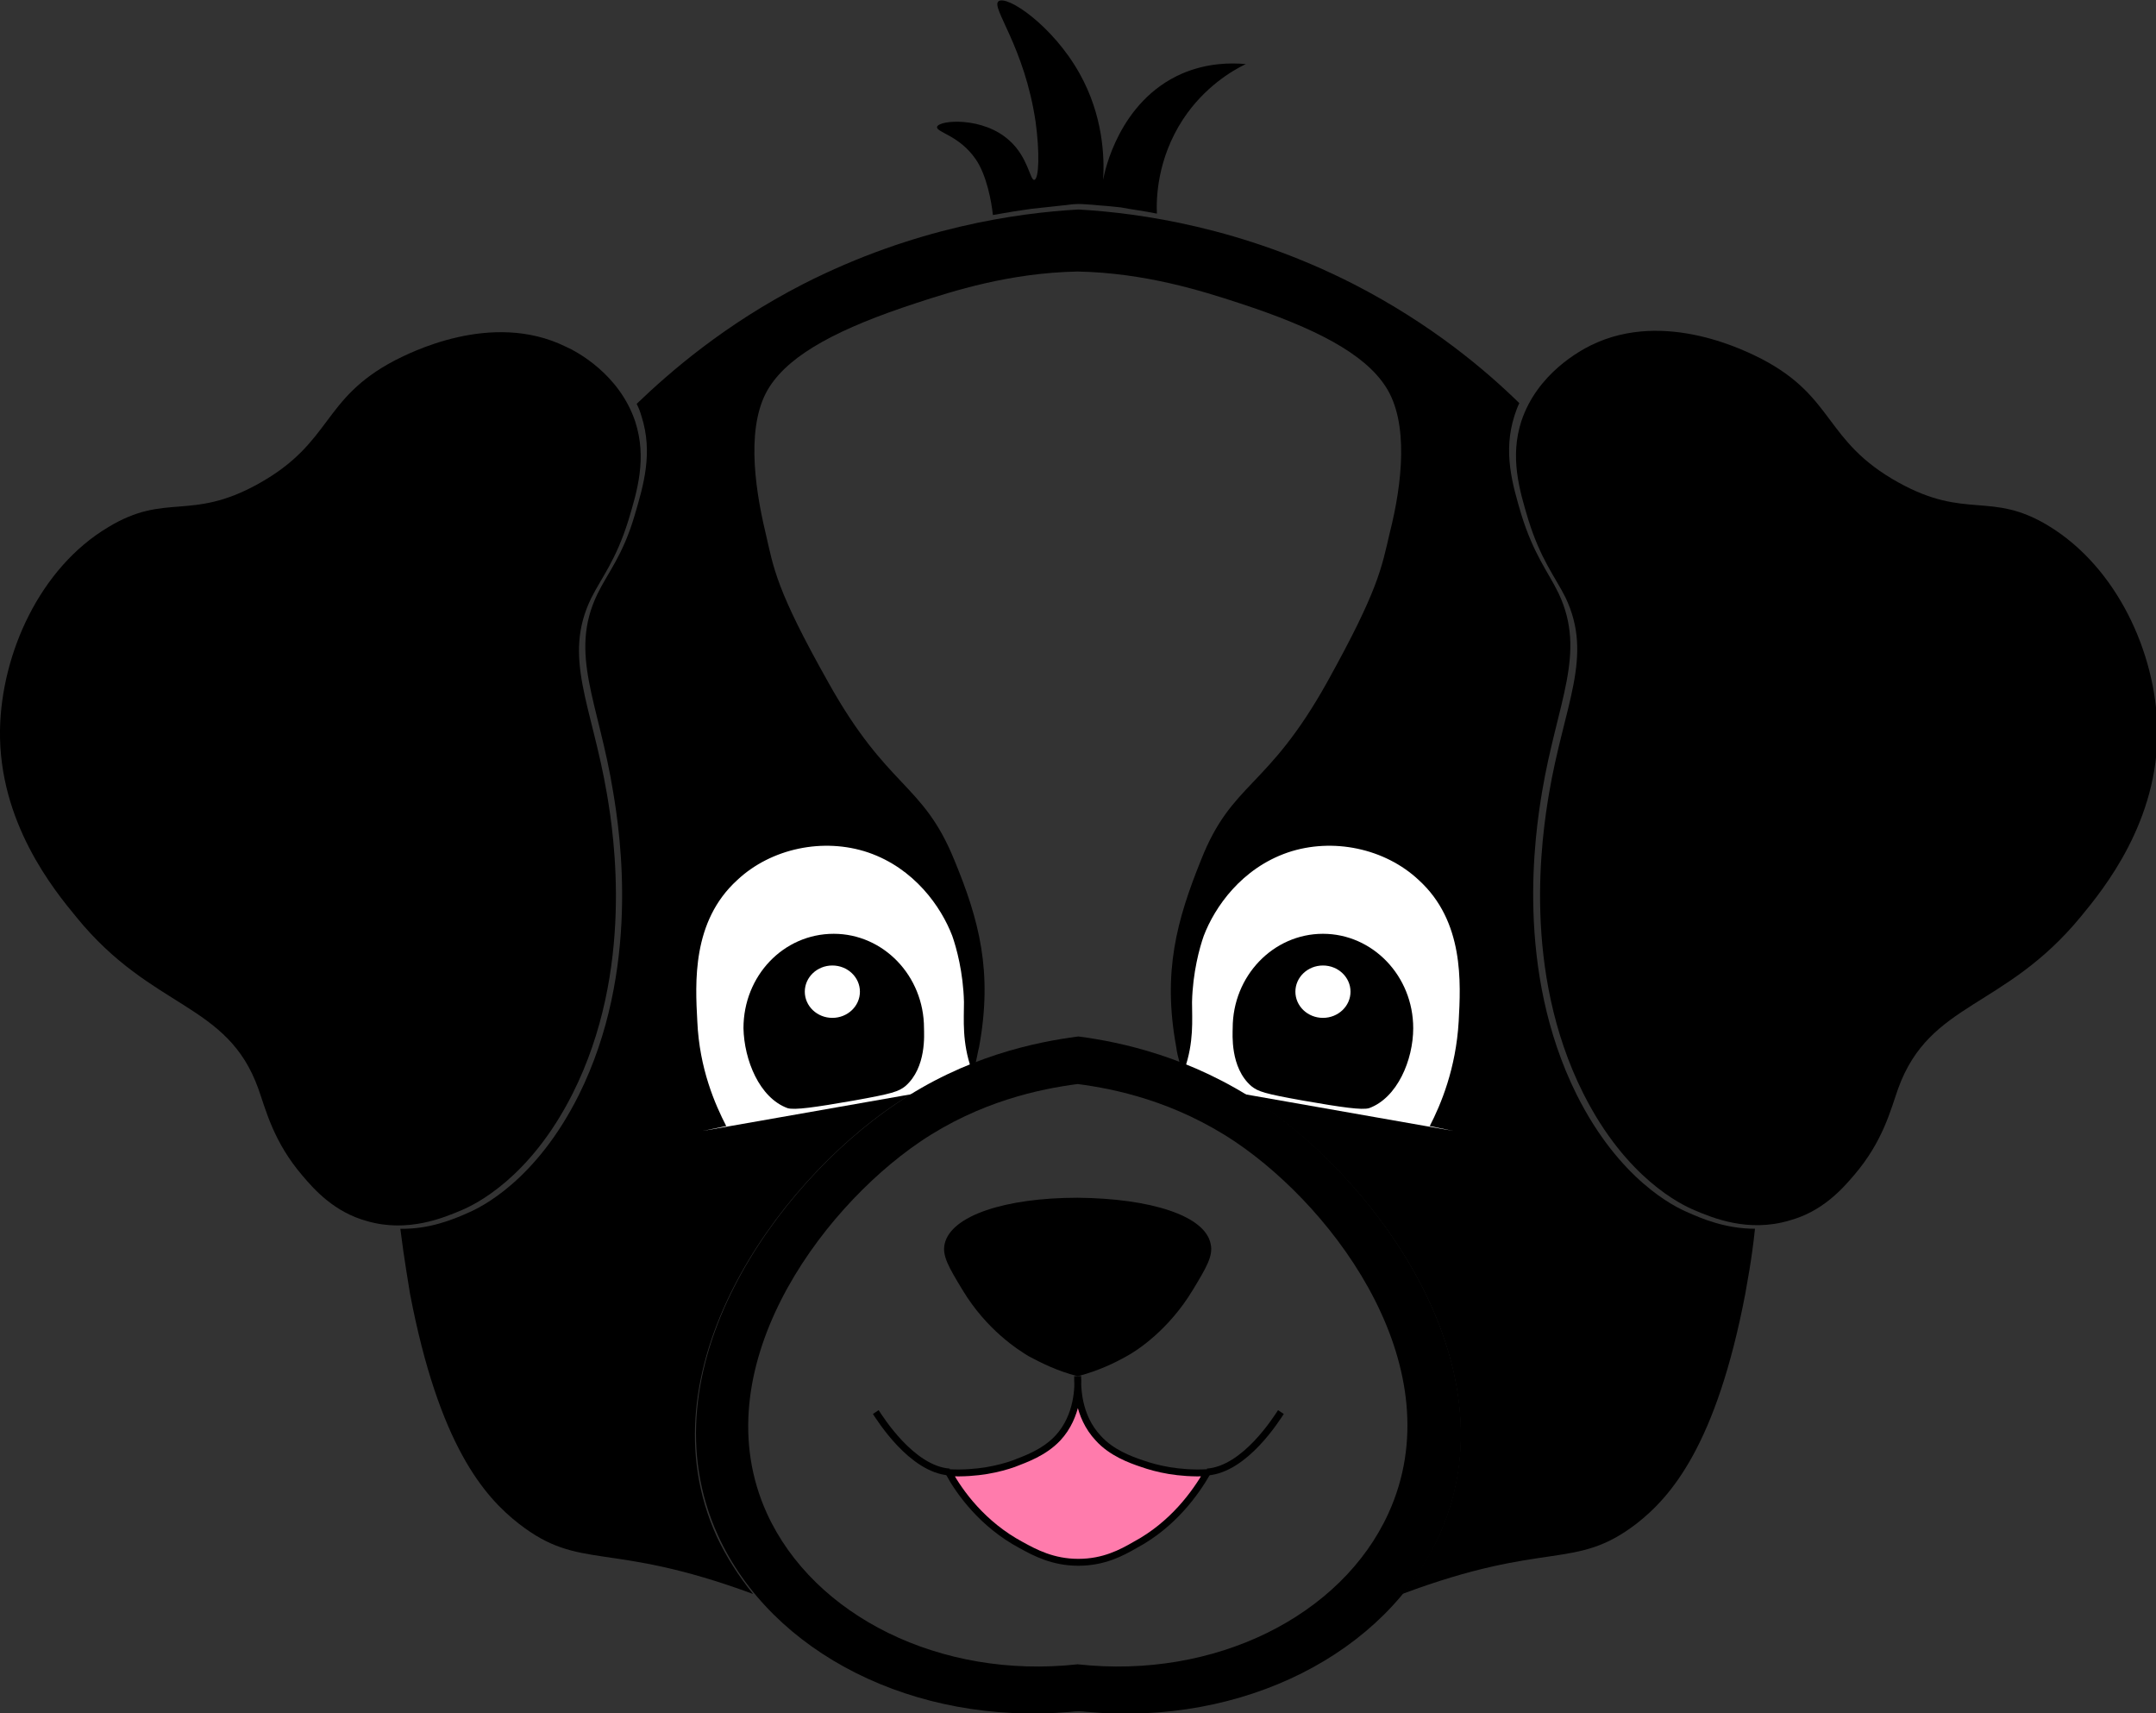 <?xml version="1.0" encoding="utf-8"?>
<!-- Generator: Adobe Illustrator 26.3.1, SVG Export Plug-In . SVG Version: 6.00 Build 0)  -->
<svg version="1.1" id="Layer_2_00000016074754344811526330000005166431934752438160_"
	 xmlns="http://www.w3.org/2000/svg" xmlns:xlink="http://www.w3.org/1999/xlink" x="0px" y="0px" viewBox="0 0 312.9 248.6"
	 style="enable-background:new 0 0 312.9 248.6;" xml:space="preserve">
<rect x="0" y="0" width="312.9" height="248.6" fill="#333333" stroke="none"/>
<style type="text/css">
	.st0{fill:#FFFFFF;}
	.st1{fill:none;stroke:#000000;stroke-miterlimit:10;}
	.st2{fill:#FF7BAC;stroke:#000000;stroke-miterlimit:10;}
</style>
<g id="Layer_1-2">
	<g>
		<g>
			<path d="M156.4,199.7c-3.1-0.8-5.4-2-7.1-2.9c-1.5-0.9-6.1-3.8-9.6-9.6c-2-3.3-3-5-2.6-6.7c0.9-4.1,8.8-6.7,19.3-6.7
				c10.6,0.1,18.5,2.6,19.3,6.7c0.4,1.7-0.6,3.4-2.6,6.7c-3.5,5.8-8.1,8.8-9.6,9.6C161.9,197.7,159.5,198.9,156.4,199.7z"/>
			<path d="M244.9,175.9c-1.9-0.8-9.9-4.7-16.1-17.1c-9-18.1-6-37.9-5-43.9c2.2-13.1,6.5-20.1,2.4-28.8c-1.5-3.1-3.6-5.6-5.4-11.4
				c-1.3-4.4-2.7-9.1-1-14.4c0.2-0.6,0.4-1.2,0.7-1.8c-4.7-4.6-12.6-11.4-24.1-17.3c-16.1-8.2-31-10.3-39.9-10.8
				c-8.9,0.5-23.8,2.6-39.9,10.8C105.1,47.1,97.2,54,92.4,58.6c0.3,0.6,0.5,1.1,0.7,1.8c1.7,5.3,0.3,10-1,14.4
				c-1.7,5.8-3.9,8.3-5.4,11.4c-4.2,8.7,0.2,15.7,2.3,28.8c1,6,4,25.8-5,43.9c-6.2,12.4-14.2,16.3-16.1,17.1c-2,0.9-5.6,2.4-9.8,2.3
				c0.6,4.8,1.2,8,1.4,9.4c4.2,22,10.8,29.5,15.8,33.4c9,7,12.9,2.4,34,10.2c-2.1-2.6-3.9-5.4-5.3-8.4c-10.9-24.1,8.7-51,25.8-62.6
				c4-2.7,8-4.7,11.8-6.1c0.2-0.8,0.3-1.5,0.5-2.3c2-10.9,0-18.4-3.6-27.1c-4.6-11.3-9.6-10.2-18.3-25.8
				c-7.6-13.5-7.9-16.5-9.1-21.7c-1.7-7.1-2.8-16,0.6-21.2c3.1-4.8,10.2-8.5,21.2-12.1c5.5-1.8,13.6-4.4,23.5-4.6
				c9.8,0.2,18,2.8,23.5,4.6c11,3.6,18.1,7.3,21.2,12.1c3.4,5.2,2.4,14.1,0.6,21.2c-1.2,5.1-1.6,8.2-9.1,21.7
				c-8.7,15.6-13.8,14.4-18.3,25.8c-3.5,8.7-5.6,16.2-3.6,27.1c0.1,0.8,0.3,1.6,0.5,2.3c3.8,1.4,7.8,3.4,11.8,6.1
				c17.2,11.6,36.8,38.5,25.8,62.6c-1.4,3-3.2,5.8-5.3,8.4c21.1-7.9,25-3.3,34-10.2c5-3.9,11.6-11.4,15.8-33.4
				c0.2-1.3,0.9-4.6,1.4-9.4C250.4,178.3,246.9,176.8,244.9,175.9L244.9,175.9z"/>
			<path d="M245.9,175.6c-1.9-0.8-9.9-4.6-16.1-16.9c-9-17.9-6-37.5-5-43.5c2.2-13,6.5-19.9,2.4-28.5c-1.5-3-3.6-5.5-5.4-11.3
				c-1.3-4.3-2.7-9.1-1-14.3c2.3-6.9,8.5-10.2,10.1-11c10.8-5.3,22.8,1,24.8,2c10.7,5.6,9,11.9,19.8,17.9c9.9,5.5,13.4,1.2,21.8,6.3
				c9.9,6,15.6,18.4,15.8,29.5c0.2,13.4-7.8,23.2-11.1,27.2c-11.1,13.5-21.9,12.3-26.5,24.9c-1.1,3.1-2.2,7.7-6.4,12.6
				c-1.7,2-4.6,5.3-9.4,6.6C253.7,178.9,248.5,176.7,245.9,175.6L245.9,175.6z"/>
			<path d="M67,175.6c1.9-0.8,9.9-4.6,16.1-16.9c9-17.9,6-37.5,5-43.4c-2.2-13-6.5-19.9-2.3-28.5c1.5-3,3.6-5.5,5.4-11.3
				c1.3-4.3,2.7-9,1-14.3c-2.3-6.9-8.5-10.2-10.1-10.9c-10.8-5.3-22.8,1-24.8,2c-10.7,5.6-9,11.9-19.8,17.9
				c-9.9,5.5-13.4,1.2-21.8,6.3C5.8,82.4,0.2,94.8,0,105.9c-0.2,13.4,7.8,23.2,11.1,27.2C22.1,146.6,33,145.4,37.5,158
				c1.1,3.1,2.2,7.7,6.4,12.6c1.7,2,4.6,5.3,9.4,6.6C59.2,178.9,64.4,176.7,67,175.6L67,175.6z"/>
			<path class="st0" d="M210.9,164.1l-39.8-7c0.2-0.4,0.5-1.1,0.8-1.9c1.4-4,1.1-7.2,1.1-9.8c0.1-4.3,1.1-7.9,1.7-9.6
				c1.6-4.2,5.5-9.8,12.2-12.1c6.5-2.2,14.1-0.6,19,4c6.6,6,6.1,14.9,5.8,20.5c-0.4,6.9-2.6,12.1-4.2,15.2"/>
			<path class="st0" d="M102,164.1l39.8-7c-0.2-0.4-0.5-1.1-0.8-1.9c-1.4-4-1.1-7.2-1.1-9.8c-0.1-4.3-1.1-7.9-1.7-9.6
				c-1.6-4.2-5.5-9.8-12.2-12.1c-6.5-2.2-14.1-0.6-19,4c-6.6,6-6.1,14.9-5.8,20.5c0.3,6.9,2.6,12.1,4.2,15.2"/>
			<path d="M183,160.2c-10.1-6.8-20.3-9-26.5-9.8c-6.2,0.8-16.4,2.9-26.5,9.8c-17.2,11.6-36.8,38.5-25.8,62.6
				c7.8,17.1,28.5,27.6,51.2,25.6c0.8-0.1,1.5-0.1,2.3,0c22.7,2.1,43.5-8.5,51.2-25.6C219.8,198.7,200.1,171.8,183,160.2L183,160.2z
				 M201.5,219.6c-6.8,14.9-25.2,24.1-45.1,21.9c-19.9,2.2-38.3-7-45.1-21.9c-9.4-20.7,7.5-43.9,22.2-53.9
				c8.7-5.9,17.5-7.7,22.9-8.4c5.4,0.7,14.1,2.5,22.9,8.4C194.1,175.7,211,198.8,201.5,219.6L201.5,219.6z"/>
			<path d="M205.1,149.2c0-7.6-5.9-13.7-13.1-13.7s-13.1,6.1-13.1,13.7c0,0.8-0.4,5.7,2.7,8.4c1,0.8,1.9,1.1,7.5,2.1
				c5.7,1,8.6,1.4,9.6,1.1C202.8,159.3,205.1,153.8,205.1,149.2L205.1,149.2z"/>
			<ellipse class="st0" cx="192" cy="143.9" rx="4" ry="3.8"/>
			<path d="M107.9,149.2c0-7.6,5.8-13.7,13.1-13.7c7.2,0,13.1,6.1,13.1,13.7c0,0.8,0.4,5.7-2.7,8.4c-1,0.8-1.9,1.1-7.5,2.1
				c-5.7,1-8.6,1.4-9.6,1.1C110.2,159.3,108,153.8,107.9,149.2L107.9,149.2z"/>
			<ellipse class="st0" cx="120.8" cy="143.9" rx="4" ry="3.8"/>
			<path d="M167.9,31c-0.1-2.1,0-7.9,3.8-13.7c3.1-4.7,7.2-7.1,9.1-8c-2.1-0.2-5.6-0.2-9.3,1.4c-9.1,4-11.2,14.2-11.4,15.4
				c0.2-3.3,0-9.3-3.4-15.4c-3.9-7-10.6-11.5-11.8-10.5c-1.1,0.9,3.8,6.6,5.4,17.5c0.6,4.4,0.5,8.3-0.2,8.4
				c-0.6,0.1-0.9-3.3-3.6-5.7c-3.8-3.5-10.2-3-10.5-2c-0.2,0.8,3.2,1.2,5.6,4.7c1.6,2.3,2.3,6.2,2.5,8.1c2.2-0.4,4.1-0.7,5.6-0.9
				c2-0.2,3.6-0.4,4.6-0.5c0.4,0,1.2-0.2,2.2-0.2c0.8,0,1.5,0.1,1.9,0.1c2,0.2,1.6,0.1,4.3,0.4C164.2,30.4,166,30.6,167.9,31
				L167.9,31z"/>
		</g>
		<g>
			<path class="st1" d="M185.9,204.9c-0.6,0.9-5.2,8.3-10.7,8.7"/>
			<path class="st2" d="M156.4,199.7c0.1,1.4,0.1,5.8-2.9,9c-2,2.1-4.6,3-6.4,3.7c-2,0.7-5.2,1.5-9.4,1.3c1.6,2.9,4.9,7.5,10.5,10.5
				c2,1.1,4.6,2.5,8.3,2.5s6.3-1.4,8.2-2.5c5.6-3,8.8-7.6,10.5-10.5c-4.2,0.2-7.4-0.6-9.4-1.3c-1.8-0.6-4.5-1.6-6.4-3.7
				C156.3,205.4,156.4,201.1,156.4,199.7"/>
			<path class="st1" d="M127.1,204.9c0.6,0.9,5.2,8.3,10.7,8.7"/>
		</g>
	</g>
</g>
</svg>
